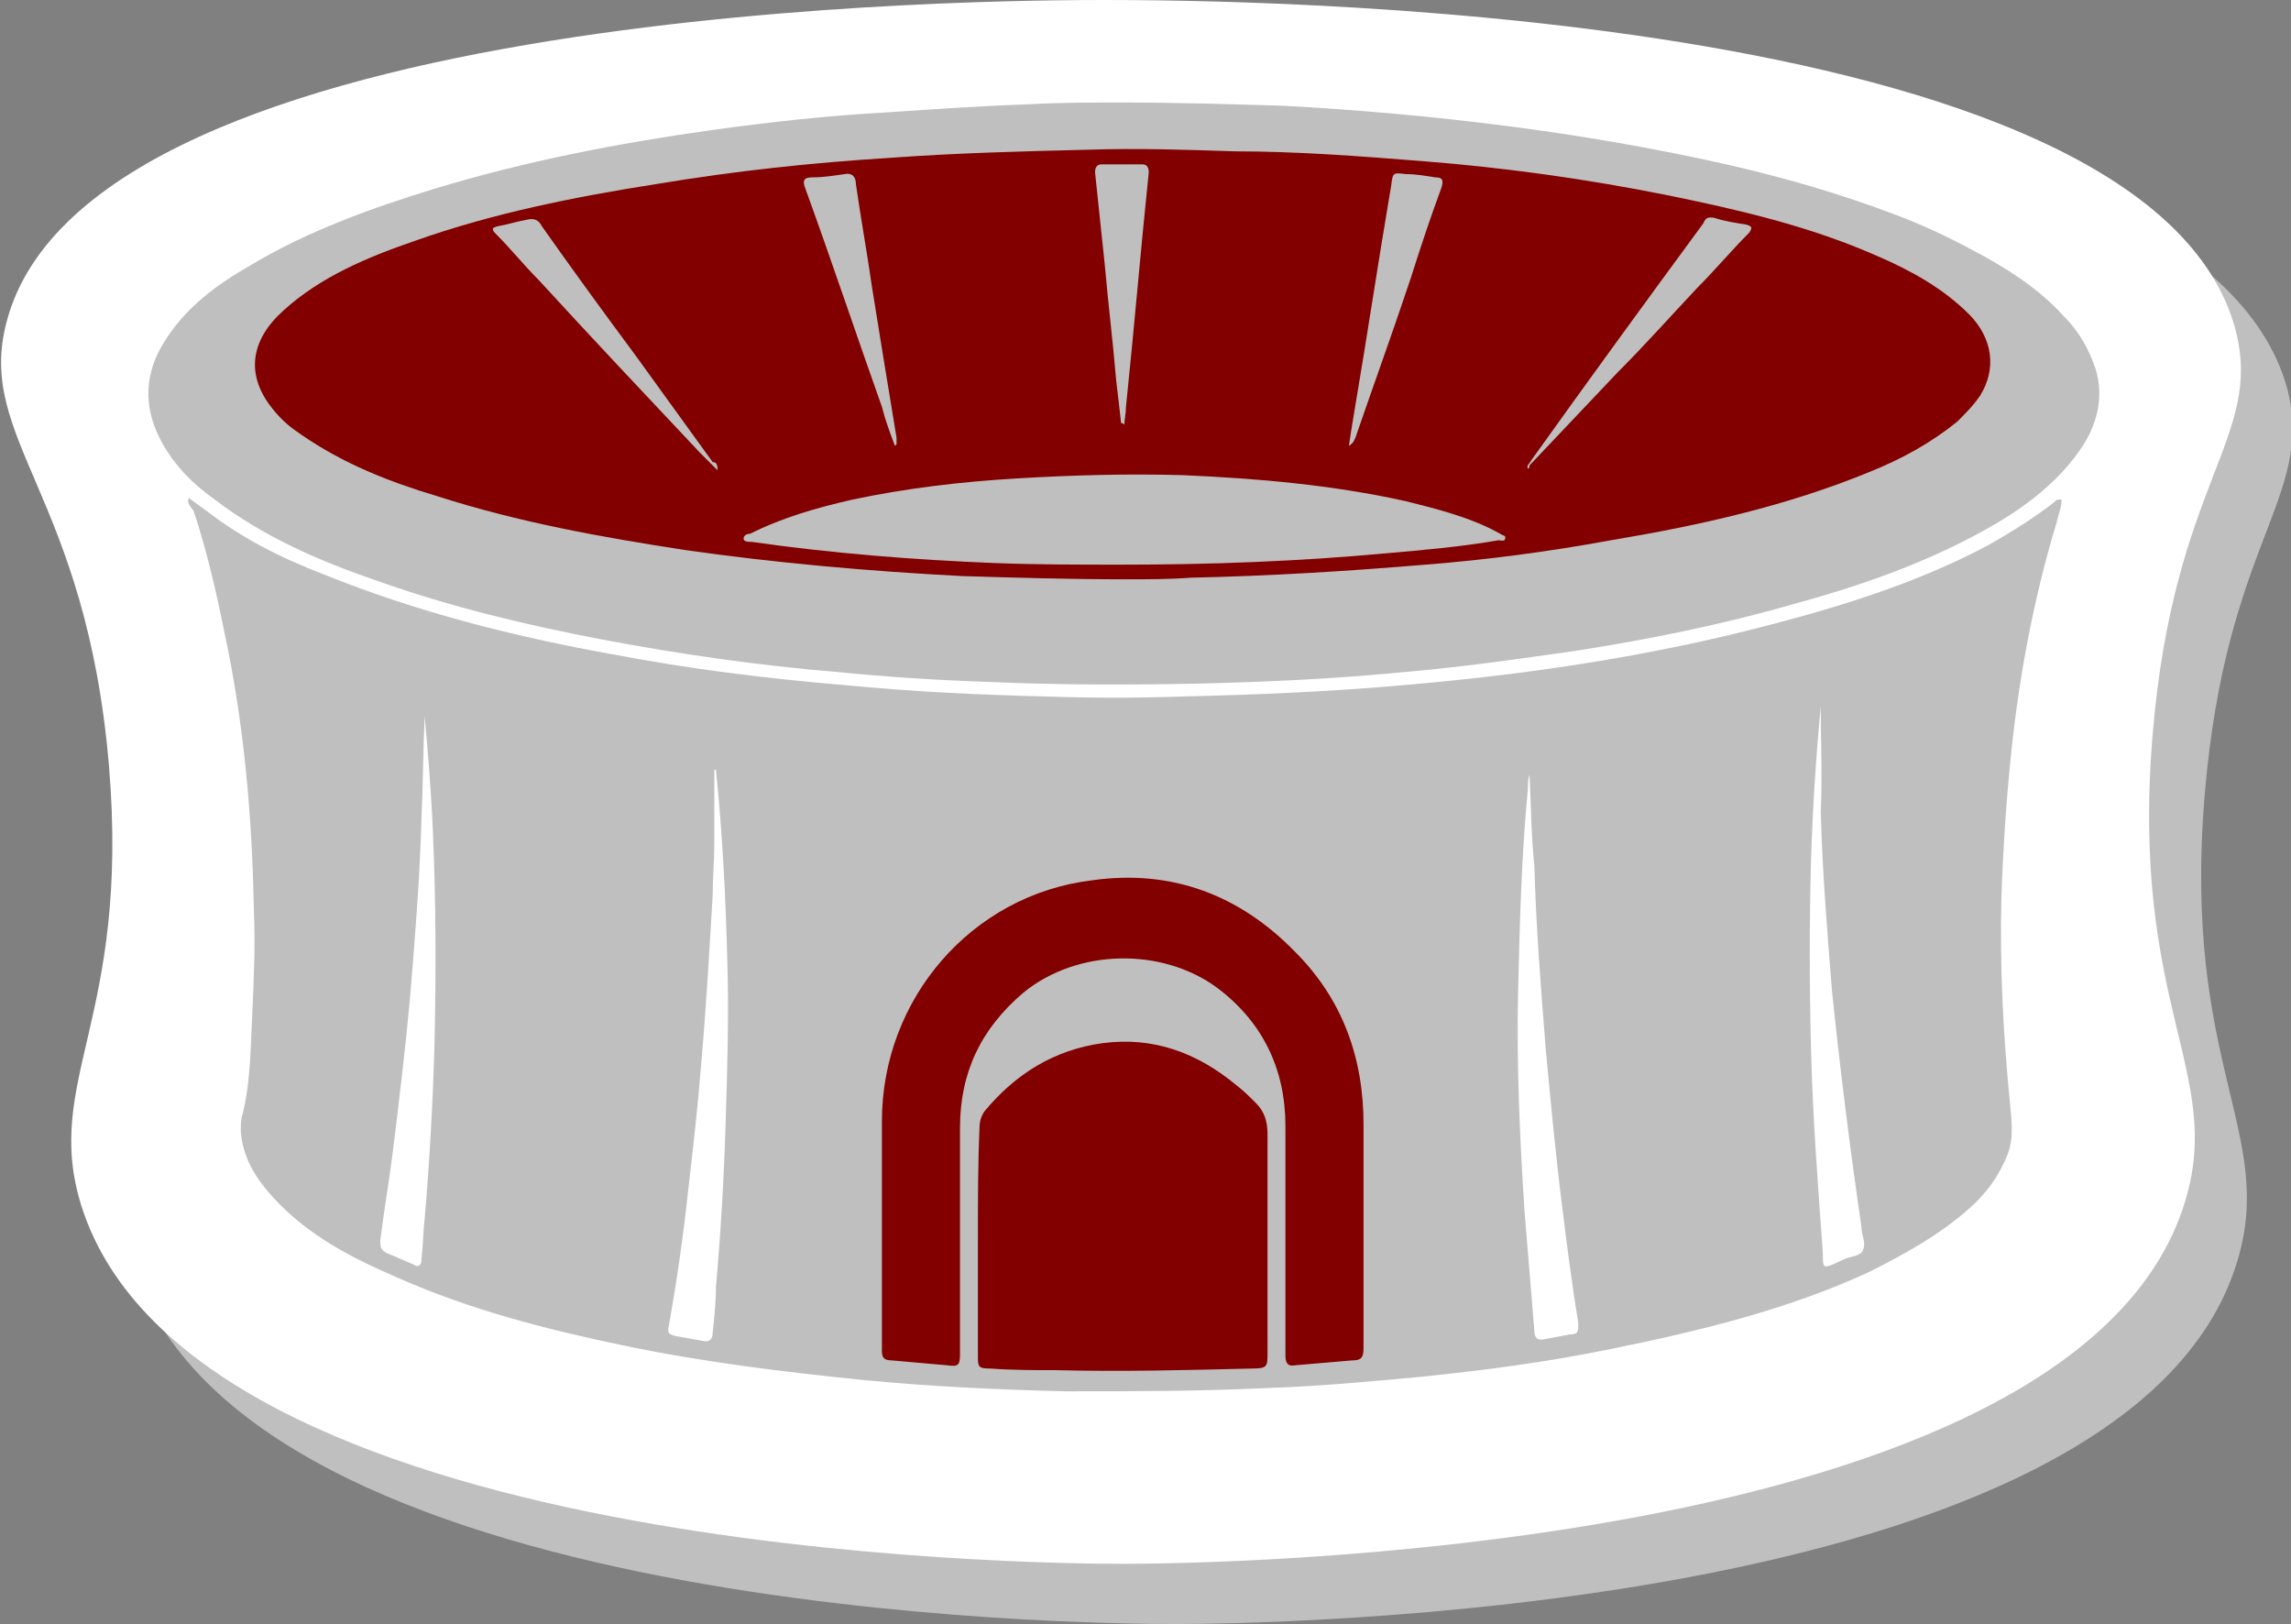 <?xml version="1.0" encoding="utf-8"?>
<!-- Generator: Adobe Illustrator 19.0.0, SVG Export Plug-In . SVG Version: 6.00 Build 0)  -->
<svg version="1.1" id="Layer_1" xmlns="http://www.w3.org/2000/svg" xmlns:xlink="http://www.w3.org/1999/xlink" x="0px" y="0px"
	 viewBox="-428 234.7 140.8 99.8" style="enable-background:new -428 234.7 140.8 99.8;" xml:space="preserve">
<rect x="-428" y="234.7" width="140.8" height="99.8" fill="#808080" stroke="none"/>
<style type="text/css">
	.st0{fill:#BFBFBF;}
	.st1{fill:#FFFFFF;}
	.st2{fill:#820000;}
</style>
<path class="st0" d="M-292.5,283.5c-1.4,16.7,4.4,20.8,2,28.7c-6.6,22-61.2,22.3-65.3,22.3c-5.6,0-57.2-0.5-64-22
	c-2.4-7.7,3-11.4,1.7-27c-1.4-16.7-8.2-20.1-6.3-27.3c5.1-19.7,61.5-19.8,67.5-19.8c7.3,0,64.2,0.2,69.5,20.3
	C-285.8,265.3-291.2,268-292.5,283.5z"/>
<path class="st1" d="M-295.7,279.8c-1.4,16.7,4.4,20.8,2,28.7c-6.6,22-61.2,22.3-65.3,22.3c-5.6,0-57.2-0.5-64-22
	c-2.4-7.7,3-11.4,1.7-27c-1.4-16.7-8.2-20.1-6.3-27.3c5.1-19.7,61.5-19.8,67.5-19.8c7.3,0,64.2,0.2,69.5,20.3
	C-288.9,261.6-294.4,264.3-295.7,279.8z"/>
<g id="XMLID_98_">
	<path id="XMLID_169_" class="st2" d="M-342.8,318.3c-4.8,0.6-10.3,1-16.3,1c-6.1,0-11.7-0.4-16.6-1c0-6.3,0-12.6,0-18.9h33v18.9
		H-342.8z"/>
	<ellipse id="XMLID_100_" class="st2" cx="-359" cy="299.4" rx="16.8" ry="16.4"/>
	<ellipse id="XMLID_99_" class="st2" cx="-359.4" cy="258.2" rx="55.7" ry="16"/>
	<path id="XMLID_216_" class="st0" d="M-416.4,265.3c0.4,0.3,0.7,0.5,1.1,0.8c2.2,1.7,4.6,2.9,7.2,3.9c5.7,2.3,11.6,3.8,17.7,4.9
		c4.7,0.9,9.5,1.5,14.3,1.9c4.1,0.4,8.2,0.6,12.4,0.7c2.8,0.1,5.6,0.1,8.4,0c4.5-0.1,9.1-0.3,13.6-0.7c7-0.6,14-1.6,20.9-3.3
		c5.2-1.3,10.3-2.8,15-5.3c1.4-0.8,2.7-1.6,4-2.6c0.1-0.1,0.2-0.2,0.3-0.2c0,0,0.1,0,0.2,0c0,0.5-0.2,0.9-0.3,1.4
		c-1.4,4.6-2.3,9.4-2.8,14.2c-0.3,2.9-0.5,5.9-0.6,8.9c-0.1,4.1,0.1,8.2,0.5,12.3c0.1,1.2,0.3,2.3-0.1,3.4c-0.5,1.3-1.3,2.4-2.3,3.3
		c-1.9,1.7-4.1,2.9-6.3,4c-5,2.3-10.4,3.6-15.8,4.7c-3.9,0.8-7.7,1.3-11.6,1.7c-3.2,0.3-6.4,0.6-9.6,0.7c-4.1,0.2-8.2,0.2-12.3,0.2
		c-4.2-0.1-8.4-0.3-12.5-0.7c-4.9-0.5-9.8-1.1-14.6-2.1c-4.8-1-9.5-2.2-14-4.2c-2.8-1.2-5.5-2.6-7.6-4.9c-1.1-1.2-1.9-2.5-2-4.1
		c0-0.4,0-0.7,0.1-1c0.5-2,0.5-4.1,0.6-6.1c0.1-2.2,0.2-4.3,0.1-6.5c-0.1-5.7-0.6-11.4-1.8-17c-0.5-2.5-1.1-5.1-1.9-7.5
		C-416.4,265.7-416.5,265.6-416.4,265.3z M-373.8,310.1c0,2.5,0,5.1,0,7.6c0,0.4,0.1,0.6,0.6,0.6c1.1,0.1,2.3,0.2,3.4,0.3
		c0.7,0.1,0.8,0,0.8-0.7c0-4.6,0-9.3,0-13.9c0-3.4,1.3-6.1,3.9-8.3c3.3-2.7,8.5-2.8,11.9-0.3c2.8,2.1,4.2,5,4.2,8.5
		c0,4.7,0,9.4,0,14.1c0,0.4,0.1,0.7,0.6,0.6c1.2-0.1,2.3-0.2,3.5-0.3c0.6,0,0.7-0.2,0.7-0.8c0-4.6,0-9.1,0-13.7
		c0-4.1-1.3-7.7-4.2-10.6c-3.4-3.5-7.6-5.1-12.5-4.4c-7.4,0.9-12.9,7.3-12.9,14.8C-373.8,305.8-373.8,307.9-373.8,310.1z
		 M-367.9,310.9c0,2.4,0,4.7,0,7.1c0,0.7,0,0.8,0.8,0.8c1.3,0.1,2.7,0.1,4,0.1c4,0.1,8,0,12-0.1c1,0,1-0.1,1-1c0-4.5,0-9,0-13.4
		c0-0.8-0.2-1.4-0.7-1.9c-0.4-0.4-0.8-0.8-1.2-1.1c-2.4-2-5.1-3-8.2-2.6c-3,0.4-5.4,1.9-7.3,4.2c-0.2,0.3-0.3,0.6-0.3,1
		C-367.9,306.2-367.9,308.5-367.9,310.9z M-334,282.3L-334,282.3c-0.1,0.3-0.1,0.6-0.1,0.9c-0.4,4.1-0.5,8.3-0.6,12.4
		c-0.1,4.5,0.1,9.1,0.4,13.6c0.2,2.4,0.4,4.9,0.6,7.3c0,0.4,0.2,0.6,0.6,0.5c0.5-0.1,1.1-0.2,1.6-0.3c0.5,0,0.5-0.2,0.5-0.7
		c-0.4-2.4-0.7-4.8-1-7.2c-0.4-3.2-0.7-6.4-1-9.6c-0.3-3.8-0.6-7.5-0.7-11.3C-333.9,286.1-333.9,284.2-334,282.3z M-384,282h-0.1
		c0,1.5,0,3,0,4.5c0,1.1-0.1,2.1-0.1,3.2c-0.2,3.4-0.4,6.9-0.7,10.3c-0.2,2.6-0.5,5.2-0.8,7.8c-0.3,2.8-0.7,5.6-1.2,8.4
		c-0.1,0.4,0,0.5,0.4,0.6c0.6,0.1,1.1,0.2,1.7,0.3c0.4,0.1,0.6-0.1,0.6-0.5c0.1-0.9,0.2-1.9,0.2-2.8c0.3-3.4,0.5-6.8,0.6-10.2
		c0.1-3.3,0.2-6.5,0.1-9.8C-383.4,289.8-383.6,285.9-384,282z M-316.1,278.1c-0.3,3.2-0.5,6.3-0.6,9.5c-0.1,3.8-0.1,7.7,0,11.5
		c0.1,4.1,0.4,8.1,0.7,12.2c0.1,1.4-0.2,1.5,1.3,0.8c0.4-0.2,1.1-0.2,1.2-0.6c0.2-0.4-0.1-0.9-0.1-1.4c-0.7-4.8-1.3-9.6-1.8-14.4
		c-0.3-3.7-0.6-7.4-0.7-11.1C-316,282.3-316.1,280.2-316.1,278.1z M-401.9,278.7c-0.1,2.1-0.1,4.3-0.2,6.4
		c-0.1,3.6-0.4,7.3-0.7,10.9c-0.3,3.3-0.7,6.6-1.1,9.8c-0.2,1.6-0.5,3.3-0.7,4.9c-0.1,0.6,0,0.9,0.6,1.1c0.5,0.2,0.9,0.4,1.4,0.6
		c0.3,0.2,0.5,0.1,0.5-0.3c0.1-0.8,0.1-1.7,0.2-2.5c0.3-3.5,0.5-7.1,0.6-10.6c0.1-4.4,0.1-8.8-0.1-13.3
		C-401.5,283.3-401.7,281-401.9,278.7z"/>
	<path id="XMLID_213_" class="st0" d="M-359,241c3.3,0,6.6,0.1,9.9,0.2c9.1,0.5,18.3,1.6,27.2,3.6c3.5,0.8,7,1.8,10.4,3.1
		c1.6,0.6,3.1,1.3,4.6,2.1c2.1,1.1,4.2,2.4,5.8,4.2c0.9,0.9,1.5,2,1.9,3.2c0.5,1.7,0.1,3.3-0.8,4.7c-1.3,2-3.2,3.5-5.2,4.7
		c-3.9,2.3-8.1,3.8-12.5,5c-4.5,1.3-9,2.2-13.5,2.9c-3.5,0.5-7,1-10.5,1.3c-4.1,0.4-8.2,0.6-12.3,0.7c-4.5,0.1-8.9,0.1-13.4-0.1
		c-3-0.1-6.1-0.3-9.1-0.6c-4.9-0.4-9.7-1.1-14.5-2c-4.7-0.9-9.3-2-13.8-3.6c-3.5-1.2-7-2.7-10-5c-1.4-1-2.6-2.2-3.4-3.8
		c-1-2-0.9-4,0.3-5.9c1.3-2.1,3.2-3.5,5.3-4.7c3.5-2.1,7.4-3.5,11.3-4.7c5.6-1.7,11.3-2.8,17-3.6c3.6-0.5,7.2-0.9,10.9-1.1
		c2.9-0.2,5.9-0.4,8.8-0.5C-362.8,241-360.9,241-359,241z M-358.8,270.3c1.3,0,2.7,0,4-0.1c4.8-0.1,9.6-0.4,14.4-0.8
		c3.8-0.3,7.6-0.8,11.4-1.5c5.4-0.9,10.8-2.1,15.9-4.2c2-0.8,3.8-1.8,5.4-3.1c0.5-0.5,1-1,1.4-1.6c1-1.6,0.8-3.5-0.7-5
		c-1.6-1.6-3.6-2.7-5.7-3.6c-4.1-1.8-8.4-2.8-12.8-3.7c-5-1-10-1.7-15.1-2.1c-3.8-0.3-7.7-0.6-11.5-0.6c-3-0.1-6-0.2-9-0.1
		c-4.1,0.1-8.1,0.2-12.2,0.5c-4.8,0.3-9.5,0.8-14.3,1.6c-5.1,0.8-10.1,1.8-14.9,3.5c-2.9,1-5.8,2.2-8.1,4.3c-2,1.8-2.4,4-0.5,6.2
		c0.5,0.6,1,1,1.6,1.4c2.6,1.8,5.4,2.9,8.4,3.8c5,1.6,10,2.5,15.2,3.3c5.6,0.8,11.3,1.3,17,1.6
		C-365.6,270.2-362.2,270.3-358.8,270.3z"/>
	<path id="XMLID_212_" class="st0" d="M-359.1,269.4c-2.5,0-5.2,0-7.8-0.1c-5-0.2-10-0.6-14.9-1.3c-0.2,0-0.5,0-0.5-0.2
		c0-0.2,0.2-0.3,0.4-0.3c2-1,4.1-1.6,6.3-2.1c3.3-0.7,6.7-1.1,10.1-1.3c3.4-0.2,6.8-0.3,10.2-0.2c4.6,0.2,9.2,0.6,13.7,1.6
		c2,0.5,4,1,5.8,2c0.1,0.1,0.4,0.1,0.3,0.3c0,0.2-0.3,0.1-0.4,0.1c-2.3,0.4-4.6,0.6-6.9,0.8C-348.2,269.2-353.6,269.4-359.1,269.4z"
		/>
	<path id="XMLID_211_" class="st0" d="M-373,262.1c-0.3-0.8-0.6-1.6-0.8-2.4c-1.6-4.5-3.1-9-4.7-13.4c-0.2-0.5-0.1-0.7,0.4-0.7
		c0.7,0,1.3-0.1,2-0.2c0.5-0.1,0.7,0.2,0.7,0.6c0.3,2.1,0.7,4.3,1,6.4c0.5,3.1,1,6.2,1.5,9.2c0,0.1,0,0.3,0,0.4
		C-373,262.1-373,262.1-373,262.1z"/>
	<path id="XMLID_210_" class="st0" d="M-345.1,262.1c0.1-0.7,0.2-1.3,0.3-1.9c0.8-4.7,1.5-9.4,2.3-14.1c0.1-0.8,0.1-0.8,0.9-0.7
		c0.6,0,1.2,0.1,1.8,0.2c0.5,0,0.5,0.2,0.4,0.6c-0.7,1.9-1.3,3.7-1.9,5.6c-1.1,3.3-2.3,6.6-3.4,9.8
		C-344.8,261.8-344.8,261.9-345.1,262.1z"/>
	<path id="XMLID_209_" class="st0" d="M-359.1,260.7c-0.1-0.9-0.2-1.8-0.3-2.6c-0.2-2.4-0.5-4.8-0.7-7.1c-0.2-1.9-0.4-3.8-0.6-5.7
		c0-0.3,0.1-0.5,0.4-0.5c0.8,0,1.7,0,2.5,0c0.3,0,0.4,0.2,0.4,0.5c-0.5,4.8-0.9,9.6-1.4,14.4c0,0.4-0.1,0.8-0.1,1.1
		C-359,260.7-359,260.7-359.1,260.7z"/>
	<path id="XMLID_208_" class="st0" d="M-383.9,263.6c-0.4-0.4-0.8-0.8-1.1-1.1c-3.3-3.5-6.6-7-9.9-10.6c-0.9-0.9-1.7-1.9-2.6-2.8
		c-0.3-0.3-0.3-0.4,0.1-0.5c0.6-0.1,1.2-0.3,1.8-0.4c0.4-0.1,0.7,0,0.9,0.4c1.9,2.7,3.8,5.3,5.8,8c1.6,2.2,3.1,4.3,4.7,6.5
		C-384,263.1-383.9,263.2-383.9,263.6z"/>
	<path id="XMLID_207_" class="st0" d="M-334.1,263.5c-0.1-0.2,0.1-0.3,0.2-0.5c3.5-4.9,7-9.7,10.6-14.6c0.1-0.3,0.3-0.4,0.7-0.3
		c0.6,0.2,1.3,0.3,1.9,0.4c0.4,0.1,0.4,0.2,0.2,0.5c-1.1,1.1-2.1,2.3-3.2,3.4c-1.6,1.7-3.2,3.5-4.9,5.2c-1.8,1.9-3.6,3.8-5.4,5.7
		C-334,263.5-334.1,263.5-334.1,263.5z"/>
</g>
</svg>
